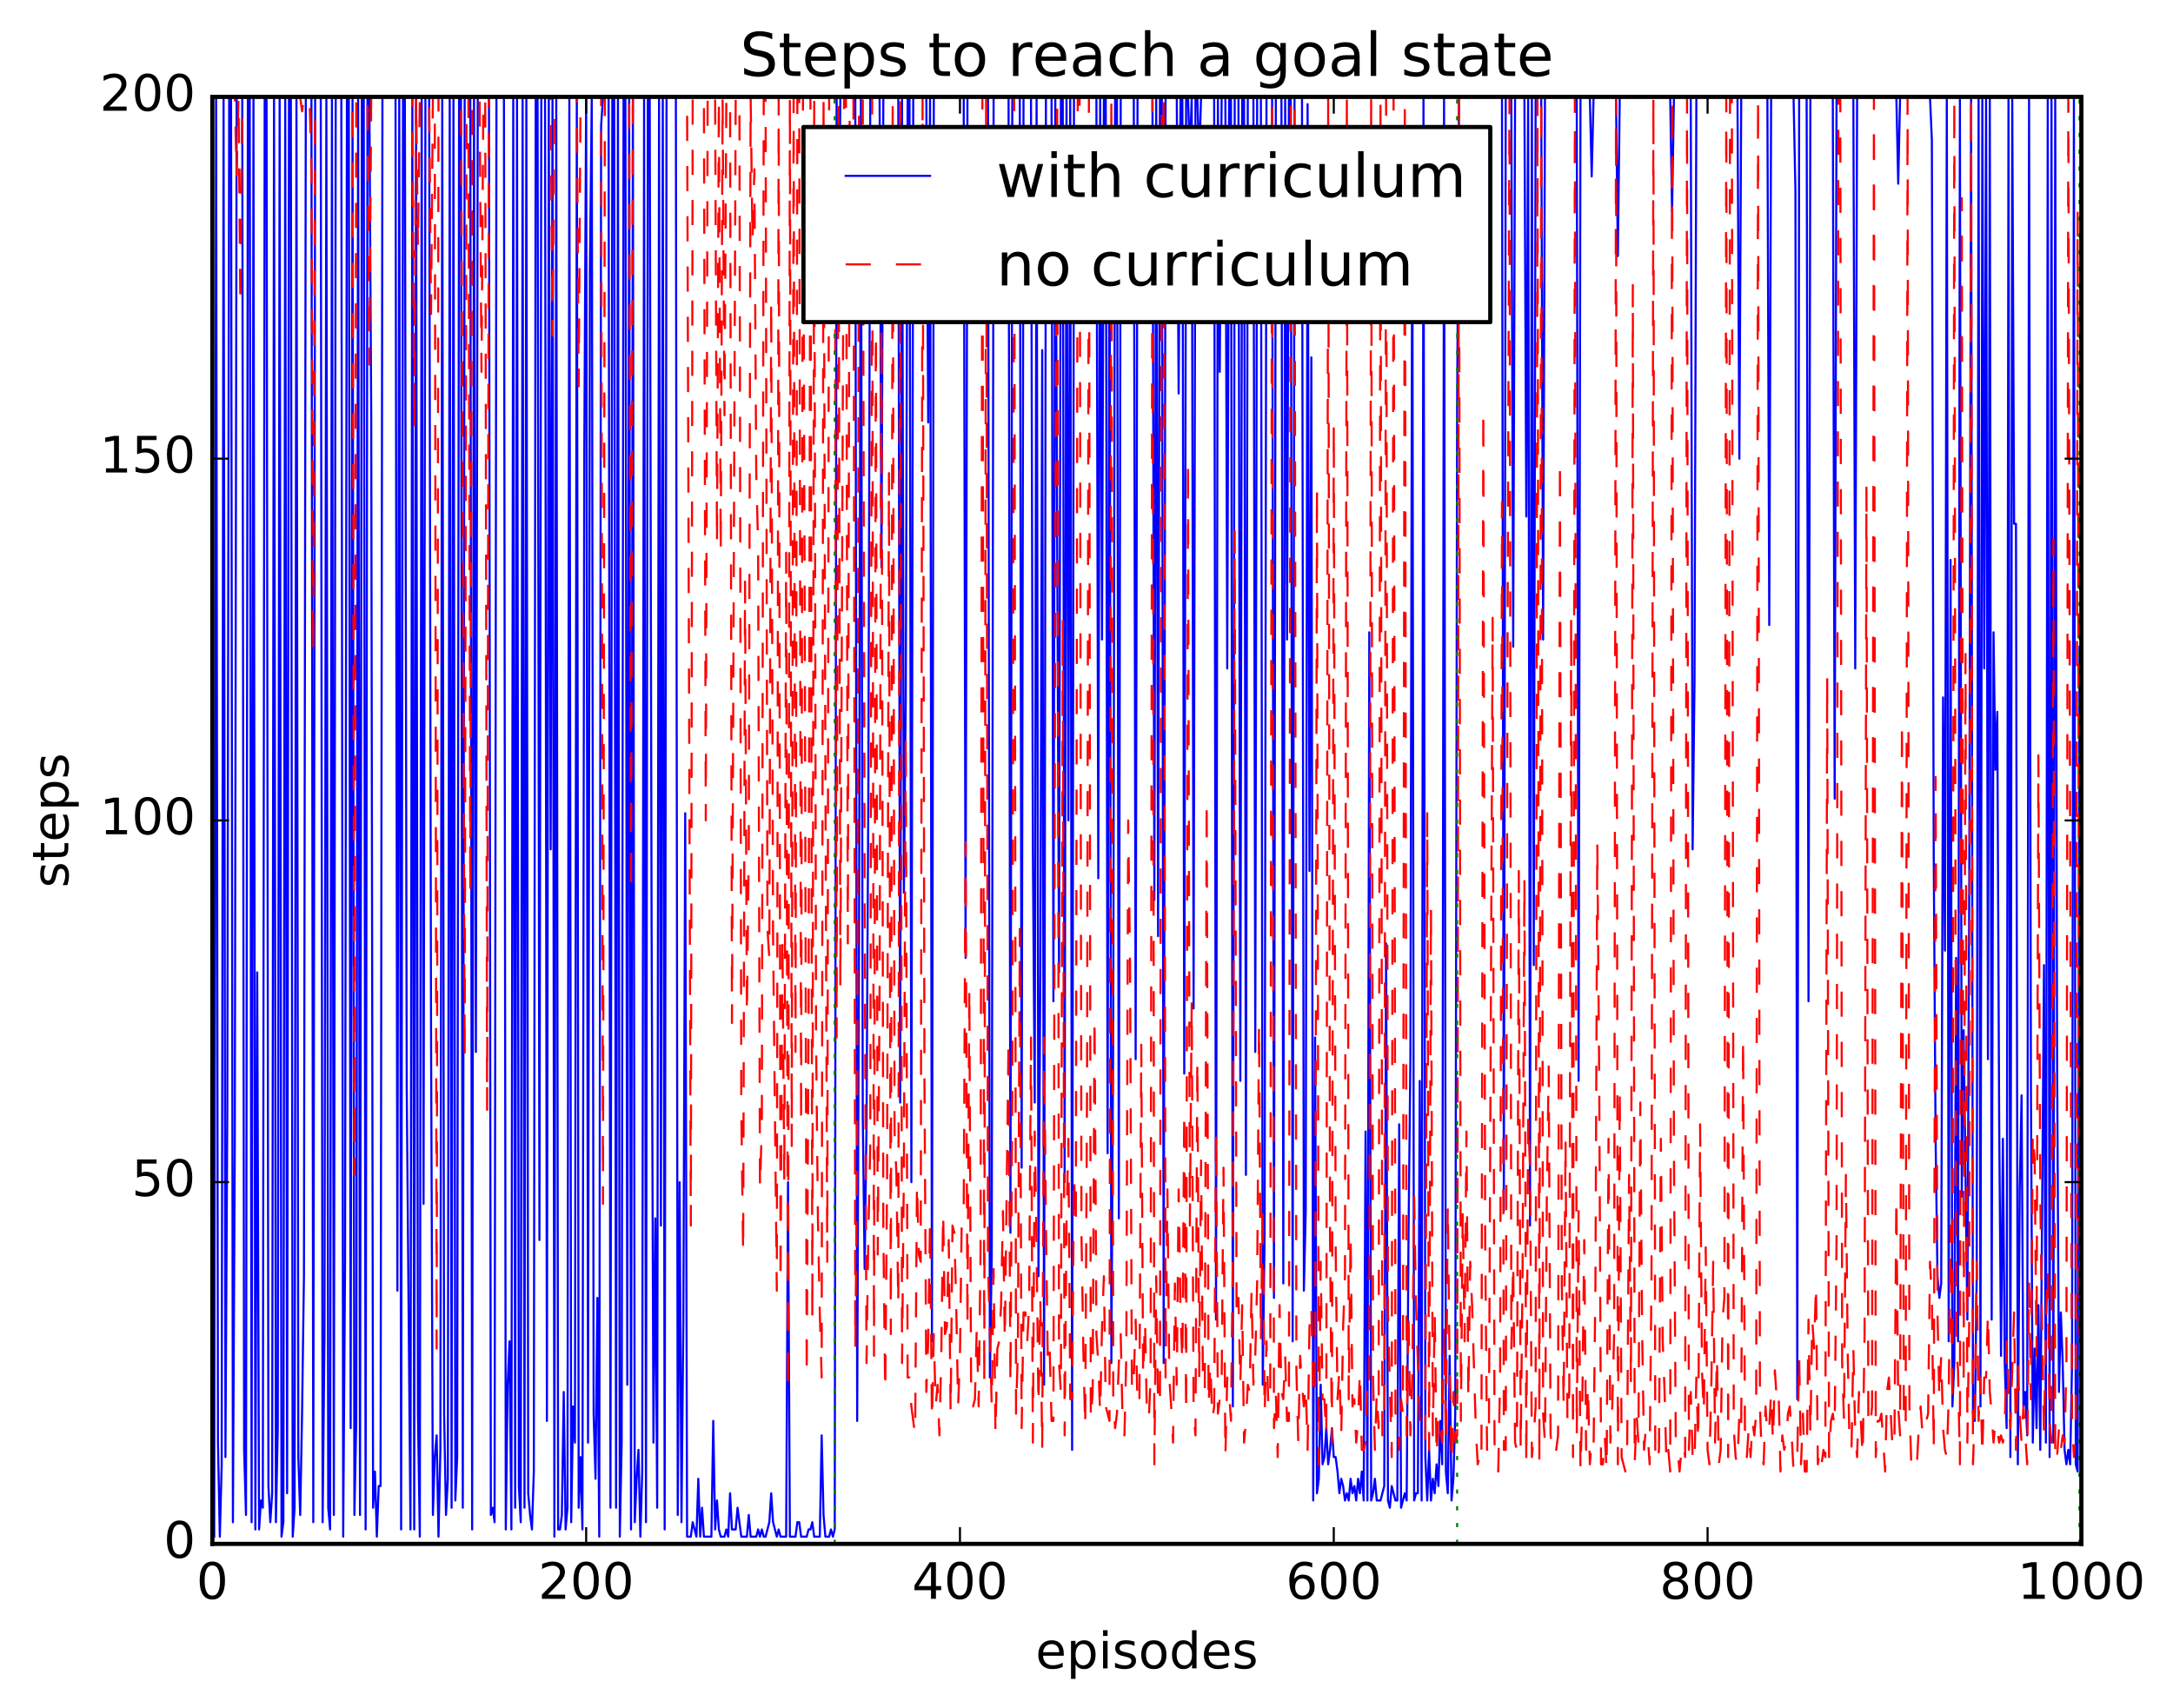 <?xml version="1.0" encoding="utf-8" standalone="no"?>
<!DOCTYPE svg PUBLIC "-//W3C//DTD SVG 1.1//EN"
  "http://www.w3.org/Graphics/SVG/1.1/DTD/svg11.dtd">
<!-- Created with matplotlib (http://matplotlib.org/) -->
<svg height="408pt" version="1.1" viewBox="0 0 519 408" width="519pt" xmlns="http://www.w3.org/2000/svg" xmlns:xlink="http://www.w3.org/1999/xlink">
 <defs>
  <style type="text/css">
*{stroke-linecap:butt;stroke-linejoin:round;stroke-miterlimit:100000;}
  </style>
 </defs>
 <g id="figure_1">
  <g id="patch_1">
   <path d="M 0 408.169 
L 519.589 408.169 
L 519.589 0 
L 0 0 
z
" style="fill:#ffffff;"/>
  </g>
  <g id="axes_1">
   <g id="patch_2">
    <path d="M 50.719 368.742 
L 497.119 368.742 
L 497.119 23.142 
L 50.719 23.142 
z
" style="fill:#ffffff;"/>
   </g>
   <g id="line2d_1">
    <path clip-path="url(#pe81dcfd2ad)" d="M 51.165 367.014 
L 51.612 23.142 
L 52.058 344.55 
L 52.504 367.014 
L 52.951 349.734 
L 53.397 23.142 
L 53.844 348.006 
L 54.29 265.062 
L 54.736 23.142 
L 55.183 23.142 
L 55.629 363.558 
L 56.076 273.702 
L 56.522 23.142 
L 57.861 23.142 
L 58.308 346.278 
L 58.754 361.83 
L 59.2 23.142 
L 59.647 23.142 
L 60.093 363.558 
L 60.54 23.142 
L 60.986 365.286 
L 61.432 232.23 
L 61.879 365.286 
L 62.325 358.374 
L 62.772 360.102 
L 63.218 23.142 
L 63.664 23.142 
L 64.111 354.918 
L 64.557 363.558 
L 65.004 356.646 
L 65.45 23.142 
L 65.896 363.558 
L 66.343 341.094 
L 66.789 23.142 
L 67.236 367.014 
L 67.682 363.558 
L 68.128 23.142 
L 68.575 356.646 
L 69.021 23.142 
L 69.468 23.142 
L 69.914 367.014 
L 70.36 360.102 
L 70.807 23.142 
L 71.253 348.006 
L 71.7 361.83 
L 72.146 337.638 
L 72.592 304.806 
L 73.039 23.142 
L 74.378 23.142 
L 74.824 363.558 
L 75.271 23.142 
L 76.61 23.142 
L 77.056 363.558 
L 77.503 318.63 
L 77.949 23.142 
L 78.396 360.102 
L 78.842 365.286 
L 79.288 23.142 
L 79.735 361.83 
L 80.181 23.142 
L 81.52 23.142 
L 81.967 367.014 
L 82.413 301.35 
L 82.86 23.142 
L 83.306 23.142 
L 83.752 341.094 
L 84.199 23.142 
L 84.645 361.83 
L 85.092 339.366 
L 85.538 23.142 
L 85.984 361.83 
L 86.431 23.142 
L 86.877 23.142 
L 87.324 365.286 
L 87.77 23.142 
L 88.216 23.142 
L 88.663 99.174 
L 89.109 360.102 
L 89.556 351.462 
L 90.002 367.014 
L 90.448 354.918 
L 90.895 354.918 
L 91.341 23.142 
L 94.466 23.142 
L 94.912 308.262 
L 95.359 23.142 
L 95.805 365.286 
L 96.252 23.142 
L 96.698 23.142 
L 97.144 259.878 
L 98.037 365.286 
L 98.484 23.142 
L 98.93 365.286 
L 99.376 23.142 
L 99.823 337.638 
L 100.269 367.014 
L 100.716 23.142 
L 101.162 287.526 
L 101.608 23.142 
L 102.501 23.142 
L 102.948 246.054 
L 103.394 361.83 
L 103.84 348.006 
L 104.287 342.822 
L 104.733 367.014 
L 105.18 346.278 
L 105.626 23.142 
L 106.072 337.638 
L 106.519 361.83 
L 106.965 353.19 
L 107.412 23.142 
L 107.858 360.102 
L 108.304 23.142 
L 108.751 358.374 
L 109.197 348.006 
L 109.644 23.142 
L 110.09 23.142 
L 110.536 360.102 
L 110.983 23.142 
L 112.322 23.142 
L 112.768 365.286 
L 113.215 23.142 
L 113.661 251.238 
L 114.108 23.142 
L 116.786 23.142 
L 117.232 361.83 
L 117.679 360.102 
L 118.125 363.558 
L 118.572 23.142 
L 120.357 23.142 
L 120.804 365.286 
L 121.25 330.726 
L 121.696 320.358 
L 122.143 365.286 
L 122.589 23.142 
L 123.036 360.102 
L 123.482 23.142 
L 123.928 354.918 
L 124.375 363.558 
L 124.821 23.142 
L 125.268 360.102 
L 125.714 23.142 
L 126.16 356.646 
L 126.607 361.83 
L 127.053 365.286 
L 127.5 351.462 
L 127.946 23.142 
L 128.392 23.142 
L 128.839 296.166 
L 129.285 23.142 
L 130.178 23.142 
L 130.624 339.366 
L 131.071 23.142 
L 131.517 202.854 
L 131.964 23.142 
L 132.41 367.014 
L 132.856 23.142 
L 133.303 365.286 
L 133.749 365.286 
L 134.196 361.83 
L 134.642 332.454 
L 135.088 365.286 
L 135.535 360.102 
L 135.981 23.142 
L 136.428 363.558 
L 136.874 335.91 
L 137.32 344.55 
L 137.767 23.142 
L 138.213 360.102 
L 138.66 348.006 
L 139.106 365.286 
L 139.552 107.814 
L 139.999 23.142 
L 140.445 344.55 
L 140.892 64.614 
L 141.338 23.142 
L 141.784 337.638 
L 142.231 353.19 
L 142.677 309.99 
L 143.124 367.014 
L 143.57 30.054 
L 144.016 23.142 
L 145.356 23.142 
L 145.802 360.102 
L 146.248 23.142 
L 146.695 23.142 
L 147.141 360.102 
L 147.588 23.142 
L 148.034 367.014 
L 148.48 344.55 
L 148.927 23.142 
L 149.373 23.142 
L 149.82 330.726 
L 150.266 23.142 
L 150.712 365.286 
L 151.159 23.142 
L 151.605 363.558 
L 152.052 353.19 
L 152.498 346.278 
L 152.944 367.014 
L 153.391 351.462 
L 153.837 23.142 
L 154.284 363.558 
L 154.73 23.142 
L 155.176 23.142 
L 155.623 220.134 
L 156.069 344.55 
L 156.516 290.982 
L 156.962 360.102 
L 157.408 23.142 
L 157.855 292.71 
L 158.301 23.142 
L 158.748 365.286 
L 159.194 23.142 
L 161.426 23.142 
L 161.872 361.83 
L 162.319 282.342 
L 162.765 363.558 
L 163.212 315.174 
L 163.658 194.214 
L 164.104 367.014 
L 164.997 367.014 
L 165.444 363.558 
L 166.336 367.014 
L 166.783 353.19 
L 167.229 367.014 
L 167.676 360.102 
L 168.122 367.014 
L 169.908 367.014 
L 170.354 339.366 
L 170.8 365.286 
L 171.247 358.374 
L 171.693 365.286 
L 172.14 367.014 
L 173.032 367.014 
L 173.479 365.286 
L 173.925 367.014 
L 174.372 356.646 
L 174.818 365.286 
L 175.711 365.286 
L 176.157 360.102 
L 177.05 367.014 
L 178.389 367.014 
L 178.836 361.83 
L 179.282 367.014 
L 180.621 367.014 
L 181.068 365.286 
L 181.514 367.014 
L 181.96 365.286 
L 182.407 367.014 
L 182.853 367.014 
L 183.746 363.558 
L 184.192 356.646 
L 184.639 363.558 
L 185.532 367.014 
L 185.978 365.286 
L 186.424 367.014 
L 187.764 367.014 
L 188.21 282.342 
L 188.656 367.014 
L 189.996 367.014 
L 190.442 363.558 
L 190.888 363.558 
L 191.335 367.014 
L 192.674 367.014 
L 193.12 365.286 
L 193.567 365.286 
L 194.013 363.558 
L 194.46 367.014 
L 195.799 367.014 
L 196.245 342.822 
L 196.692 361.83 
L 197.138 367.014 
L 198.031 367.014 
L 198.477 365.286 
L 198.924 367.014 
L 199.37 365.286 
L 199.816 23.142 
L 200.263 68.07 
L 200.709 23.142 
L 204.28 23.142 
L 204.727 339.366 
L 205.173 223.59 
L 205.62 23.142 
L 206.066 266.79 
L 206.512 303.078 
L 206.959 268.518 
L 207.405 187.302 
L 207.852 23.142 
L 210.084 23.142 
L 210.53 135.462 
L 210.976 23.142 
L 214.548 23.142 
L 214.994 263.334 
L 215.44 23.142 
L 215.887 213.222 
L 216.333 166.566 
L 216.78 23.142 
L 217.226 23.142 
L 217.672 282.342 
L 218.119 23.142 
L 221.244 23.142 
L 221.69 100.902 
L 222.136 23.142 
L 222.583 320.358 
L 223.029 23.142 
L 230.172 23.142 
L 230.618 228.774 
L 231.064 23.142 
L 235.975 23.142 
L 236.421 328.998 
L 236.868 299.622 
L 237.314 23.142 
L 240.885 23.142 
L 241.332 294.438 
L 241.778 23.142 
L 243.564 23.142 
L 244.01 278.886 
L 244.456 23.142 
L 246.242 23.142 
L 246.688 202.854 
L 247.135 263.334 
L 247.581 23.142 
L 248.028 304.806 
L 248.474 232.23 
L 248.92 83.622 
L 249.367 330.726 
L 249.813 23.142 
L 251.152 23.142 
L 251.599 239.142 
L 252.045 23.142 
L 252.938 232.23 
L 253.384 23.142 
L 253.831 23.142 
L 254.277 282.342 
L 254.724 23.142 
L 255.17 195.942 
L 255.616 23.142 
L 256.063 346.278 
L 256.509 23.142 
L 261.866 23.142 
L 262.312 209.766 
L 262.759 23.142 
L 263.205 152.742 
L 263.652 23.142 
L 264.098 23.142 
L 264.544 275.43 
L 264.991 31.782 
L 265.437 325.542 
L 265.884 246.054 
L 266.33 23.142 
L 266.776 23.142 
L 267.223 290.982 
L 267.669 23.142 
L 270.794 23.142 
L 271.24 252.966 
L 271.687 23.142 
L 275.258 23.142 
L 275.704 214.95 
L 276.151 23.142 
L 276.597 223.59 
L 277.044 23.142 
L 277.49 23.142 
L 277.936 325.542 
L 278.383 23.142 
L 281.061 23.142 
L 281.508 93.99 
L 281.954 23.142 
L 282.4 23.142 
L 282.847 256.422 
L 283.293 23.142 
L 283.74 23.142 
L 284.186 36.966 
L 284.632 23.142 
L 285.079 240.87 
L 285.525 23.142 
L 285.972 23.142 
L 286.418 38.694 
L 286.864 23.142 
L 289.989 23.142 
L 290.436 315.174 
L 290.882 23.142 
L 291.328 88.806 
L 291.775 23.142 
L 292.668 23.142 
L 293.114 159.654 
L 293.56 23.142 
L 294.007 23.142 
L 294.453 335.91 
L 294.9 23.142 
L 295.792 23.142 
L 296.239 258.15 
L 296.685 23.142 
L 297.132 23.142 
L 297.578 280.614 
L 298.024 23.142 
L 299.364 23.142 
L 299.81 251.238 
L 300.256 23.142 
L 301.149 23.142 
L 301.596 330.726 
L 302.042 294.438 
L 302.488 23.142 
L 303.828 23.142 
L 304.274 309.99 
L 304.72 23.142 
L 306.06 23.142 
L 306.506 306.534 
L 306.952 23.142 
L 307.399 152.742 
L 307.845 23.142 
L 308.292 23.142 
L 308.738 320.358 
L 309.184 23.142 
L 310.97 23.142 
L 311.416 308.262 
L 311.863 289.254 
L 312.309 24.87 
L 312.756 208.038 
L 313.202 85.35 
L 313.648 358.374 
L 314.095 247.782 
L 314.541 356.646 
L 314.988 353.19 
L 315.434 330.726 
L 315.88 349.734 
L 316.327 348.006 
L 316.773 341.094 
L 317.22 349.734 
L 317.666 346.278 
L 318.112 341.094 
L 318.559 348.006 
L 319.005 348.006 
L 319.452 351.462 
L 319.898 356.646 
L 320.344 353.19 
L 320.791 354.918 
L 321.237 358.374 
L 321.684 356.646 
L 322.13 358.374 
L 322.576 353.19 
L 323.023 356.646 
L 323.469 354.918 
L 323.916 358.374 
L 324.362 353.19 
L 324.808 356.646 
L 325.255 351.462 
L 325.701 358.374 
L 326.148 270.246 
L 326.594 358.374 
L 327.04 151.014 
L 327.487 358.374 
L 327.933 356.646 
L 328.38 353.19 
L 328.826 358.374 
L 329.719 358.374 
L 330.612 354.918 
L 331.058 225.318 
L 331.504 358.374 
L 331.951 360.102 
L 332.397 354.918 
L 333.29 358.374 
L 333.736 358.374 
L 334.183 268.518 
L 334.629 360.102 
L 335.522 356.646 
L 335.968 358.374 
L 336.415 294.438 
L 336.861 252.966 
L 337.308 38.694 
L 337.754 358.374 
L 338.2 356.646 
L 338.647 356.646 
L 339.093 258.15 
L 339.54 358.374 
L 339.986 23.142 
L 340.432 348.006 
L 340.879 358.374 
L 341.325 346.278 
L 341.772 358.374 
L 342.218 353.19 
L 342.664 356.646 
L 343.111 349.734 
L 343.557 354.918 
L 344.004 339.366 
L 344.45 349.734 
L 344.896 23.142 
L 345.343 351.462 
L 345.789 356.646 
L 346.236 323.814 
L 346.682 358.374 
L 347.128 353.19 
L 347.575 337.638 
L 348.021 97.446 
L 348.468 23.142 
L 358.735 23.142 
L 359.181 289.254 
L 359.628 23.142 
L 360.967 23.142 
L 361.413 154.47 
L 361.86 23.142 
L 364.092 23.142 
L 364.538 123.366 
L 364.984 23.142 
L 365.431 292.71 
L 365.877 23.142 
L 366.324 230.502 
L 366.77 23.142 
L 368.109 23.142 
L 368.556 152.742 
L 369.002 23.142 
L 376.591 23.142 
L 377.037 258.15 
L 377.484 23.142 
L 379.716 23.142 
L 380.162 42.15 
L 380.608 23.142 
L 385.965 23.142 
L 386.412 61.158 
L 386.858 23.142 
L 398.911 23.142 
L 399.357 50.79 
L 399.804 23.142 
L 403.821 23.142 
L 404.268 202.854 
L 404.714 163.11 
L 405.16 23.142 
L 414.981 23.142 
L 415.428 109.542 
L 415.874 23.142 
L 422.124 23.142 
L 422.57 149.286 
L 423.016 23.142 
L 428.373 23.142 
L 428.82 45.606 
L 429.266 334.182 
L 429.712 23.142 
L 431.498 23.142 
L 431.944 239.142 
L 432.391 23.142 
L 437.748 23.142 
L 438.194 190.758 
L 438.64 23.142 
L 442.658 23.142 
L 443.104 159.654 
L 443.551 23.142 
L 452.925 23.142 
L 453.372 43.878 
L 453.818 23.142 
L 460.96 23.142 
L 461.407 33.51 
L 461.853 204.582 
L 462.3 271.974 
L 462.746 304.806 
L 463.192 309.99 
L 463.639 306.534 
L 464.085 166.566 
L 464.532 227.046 
L 464.978 23.142 
L 465.424 320.358 
L 465.871 133.734 
L 466.317 335.91 
L 466.764 325.542 
L 467.21 228.774 
L 467.656 320.358 
L 468.103 23.142 
L 468.549 285.798 
L 468.996 246.054 
L 469.888 315.174 
L 470.335 211.494 
L 470.781 23.142 
L 471.228 337.638 
L 471.674 339.366 
L 472.12 304.806 
L 472.567 23.142 
L 473.013 335.91 
L 473.46 23.142 
L 473.906 159.654 
L 474.352 23.142 
L 474.799 252.966 
L 475.245 23.142 
L 475.692 315.174 
L 476.138 151.014 
L 476.584 183.846 
L 477.031 170.022 
L 477.477 266.79 
L 477.924 323.814 
L 478.37 271.974 
L 478.816 325.542 
L 479.263 341.094 
L 479.709 23.142 
L 480.156 348.006 
L 480.602 23.142 
L 481.048 125.094 
L 481.495 125.094 
L 481.941 349.734 
L 482.388 284.07 
L 482.834 261.606 
L 483.28 335.91 
L 483.727 332.454 
L 484.173 342.822 
L 484.62 23.142 
L 485.066 259.878 
L 485.512 344.55 
L 485.959 322.086 
L 486.405 341.094 
L 486.852 311.718 
L 487.298 346.278 
L 488.191 230.502 
L 488.637 344.55 
L 489.084 23.142 
L 489.53 348.006 
L 489.976 23.142 
L 490.423 344.55 
L 490.869 23.142 
L 491.316 252.966 
L 491.762 332.454 
L 492.208 313.446 
L 492.655 325.542 
L 493.101 346.278 
L 493.548 349.734 
L 493.994 346.278 
L 494.44 349.734 
L 494.887 325.542 
L 495.333 23.142 
L 495.78 349.734 
L 496.226 351.462 
L 496.672 154.47 
L 496.672 154.47 
" style="fill:none;stroke:#0000ff;stroke-linecap:square;stroke-width:0.5;"/>
   </g>
   <g id="line2d_2">
    <path clip-path="url(#pe81dcfd2ad)" d="M 51.165 23.142 
L 56.076 23.142 
L 56.522 42.15 
L 56.968 23.142 
L 57.415 73.254 
L 57.861 23.142 
L 71.7 23.142 
L 72.146 26.598 
L 72.592 23.142 
L 73.932 23.142 
L 74.378 40.422 
L 74.824 156.198 
L 75.271 23.142 
L 84.199 23.142 
L 84.645 280.614 
L 85.092 23.142 
L 87.77 23.142 
L 88.216 87.078 
L 88.663 23.142 
L 98.484 23.142 
L 98.93 102.63 
L 99.376 23.142 
L 99.823 59.43 
L 100.269 23.142 
L 102.501 23.142 
L 102.948 74.982 
L 103.394 23.142 
L 103.84 23.142 
L 104.287 322.086 
L 104.733 23.142 
L 110.09 23.142 
L 110.536 118.182 
L 110.983 252.966 
L 111.429 23.142 
L 111.876 23.142 
L 112.322 213.222 
L 112.768 23.142 
L 114.554 23.142 
L 115 88.806 
L 115.447 23.142 
L 115.893 23.142 
L 116.34 265.062 
L 116.786 23.142 
L 131.517 23.142 
L 131.964 80.166 
L 132.41 23.142 
L 137.767 23.142 
L 138.213 92.262 
L 138.66 23.142 
L 143.57 23.142 
L 144.016 287.526 
L 144.463 23.142 
L 150.266 23.142 
L 150.712 213.222 
L 151.159 23.142 
L 164.104 23.142 
L 164.997 292.71 
L 165.444 23.142 
L 168.122 23.142 
L 168.568 195.942 
L 169.015 23.142 
L 169.908 23.142 
L 170.354 24.87 
L 170.8 23.142 
L 171.247 130.278 
L 171.693 23.142 
L 172.14 132.006 
L 172.586 23.142 
L 173.032 99.174 
L 173.479 23.142 
L 174.372 23.142 
L 174.818 244.326 
L 175.711 23.142 
L 176.604 23.142 
L 177.05 265.062 
L 177.496 299.622 
L 177.943 138.918 
L 178.389 242.598 
L 178.836 202.854 
L 179.282 23.142 
L 179.728 57.702 
L 180.175 40.422 
L 180.621 112.998 
L 181.068 130.278 
L 181.514 284.07 
L 181.96 268.518 
L 182.407 23.142 
L 182.853 23.142 
L 183.3 221.862 
L 183.746 228.774 
L 184.192 71.526 
L 184.639 223.59 
L 185.532 308.262 
L 185.978 23.142 
L 186.424 306.534 
L 186.871 223.59 
L 187.317 282.342 
L 187.764 132.006 
L 188.21 332.454 
L 188.656 23.142 
L 189.103 273.702 
L 189.549 23.142 
L 189.996 251.238 
L 190.442 23.142 
L 190.888 23.142 
L 191.335 268.518 
L 191.781 23.142 
L 192.228 156.198 
L 192.674 328.998 
L 193.12 242.598 
L 193.567 23.142 
L 194.013 315.174 
L 194.46 23.142 
L 194.906 247.782 
L 195.352 290.982 
L 195.799 313.446 
L 196.245 328.998 
L 196.692 23.142 
L 197.138 183.846 
L 197.584 301.35 
L 198.031 23.142 
L 199.37 23.142 
L 199.816 247.782 
L 200.263 23.142 
L 200.709 235.686 
L 201.602 23.142 
L 202.048 23.142 
L 202.495 225.318 
L 202.941 23.142 
L 203.834 23.142 
L 204.28 322.086 
L 204.727 275.43 
L 205.173 23.142 
L 206.066 23.142 
L 206.512 216.678 
L 206.959 325.542 
L 207.405 294.438 
L 207.852 273.702 
L 208.298 23.142 
L 208.744 323.814 
L 209.191 73.254 
L 209.637 299.622 
L 210.084 235.686 
L 210.53 66.342 
L 210.976 294.438 
L 211.423 332.454 
L 211.869 282.342 
L 212.316 112.998 
L 212.762 318.63 
L 213.208 23.142 
L 213.655 270.246 
L 214.101 280.614 
L 214.548 311.718 
L 214.994 23.142 
L 215.44 325.542 
L 215.887 278.886 
L 216.333 175.206 
L 216.78 328.998 
L 217.226 328.998 
L 217.672 335.91 
L 218.565 342.822 
L 219.012 282.342 
L 219.458 299.622 
L 219.904 301.35 
L 220.351 23.142 
L 220.797 258.15 
L 221.244 332.454 
L 221.69 320.358 
L 222.136 290.982 
L 222.583 339.366 
L 223.029 318.63 
L 223.476 335.91 
L 223.922 330.726 
L 224.368 342.822 
L 224.815 323.814 
L 225.261 289.254 
L 225.708 318.63 
L 226.154 316.902 
L 226.6 296.166 
L 227.047 337.638 
L 227.493 292.71 
L 227.94 294.438 
L 228.386 311.718 
L 228.832 335.91 
L 229.279 323.814 
L 229.725 289.254 
L 230.172 289.254 
L 230.618 201.126 
L 231.064 316.902 
L 231.511 235.686 
L 231.957 335.91 
L 232.404 335.91 
L 232.85 334.182 
L 233.296 316.902 
L 233.743 335.91 
L 234.189 299.622 
L 234.636 23.142 
L 235.082 330.726 
L 235.528 23.142 
L 235.975 301.35 
L 236.868 335.91 
L 237.314 303.078 
L 237.76 342.822 
L 238.207 322.086 
L 238.653 320.358 
L 239.1 311.718 
L 239.546 289.254 
L 239.992 320.358 
L 240.885 247.782 
L 241.332 330.726 
L 241.778 259.878 
L 242.224 23.142 
L 242.671 337.638 
L 243.117 322.086 
L 243.564 221.862 
L 244.01 341.094 
L 244.456 313.446 
L 244.903 313.446 
L 245.349 320.358 
L 245.796 311.718 
L 246.242 247.782 
L 246.688 344.55 
L 247.135 270.246 
L 247.581 297.894 
L 248.028 335.91 
L 248.474 309.99 
L 248.92 346.278 
L 249.367 247.782 
L 249.813 292.71 
L 250.26 325.542 
L 250.706 322.086 
L 251.152 339.366 
L 251.599 339.366 
L 252.045 130.278 
L 252.492 23.142 
L 252.938 325.542 
L 253.384 332.454 
L 253.831 147.558 
L 254.277 342.822 
L 254.724 292.71 
L 255.17 271.974 
L 255.616 334.182 
L 256.063 334.182 
L 256.509 280.614 
L 256.956 292.71 
L 257.402 23.142 
L 257.848 23.142 
L 258.295 294.438 
L 258.741 322.086 
L 259.188 341.094 
L 259.634 259.878 
L 260.08 23.142 
L 260.527 339.366 
L 260.973 332.454 
L 261.42 242.598 
L 261.866 318.63 
L 262.312 325.542 
L 262.759 337.638 
L 263.205 316.902 
L 263.652 304.806 
L 264.098 335.91 
L 264.991 339.366 
L 265.437 23.142 
L 265.884 334.182 
L 266.33 341.094 
L 266.776 337.638 
L 267.223 325.542 
L 267.669 318.63 
L 268.116 339.366 
L 268.562 342.822 
L 269.008 323.814 
L 269.455 195.942 
L 269.901 230.502 
L 270.348 332.454 
L 270.794 328.998 
L 271.24 315.174 
L 271.687 335.91 
L 272.133 335.91 
L 272.58 249.51 
L 273.026 328.998 
L 273.472 315.174 
L 273.919 337.638 
L 274.365 339.366 
L 274.812 328.998 
L 275.258 23.142 
L 275.704 349.734 
L 276.151 304.806 
L 276.597 335.91 
L 277.044 335.91 
L 277.49 23.142 
L 277.936 23.142 
L 278.383 328.998 
L 278.829 284.07 
L 279.276 328.998 
L 279.722 335.91 
L 280.168 344.55 
L 280.615 306.534 
L 281.061 330.726 
L 281.508 284.07 
L 281.954 313.446 
L 282.4 325.542 
L 282.847 265.062 
L 283.293 337.638 
L 283.74 109.542 
L 284.186 292.71 
L 284.632 239.142 
L 285.079 337.638 
L 285.525 342.822 
L 285.972 252.966 
L 286.418 328.998 
L 286.864 277.158 
L 287.311 330.726 
L 287.757 332.454 
L 288.204 190.758 
L 288.65 335.91 
L 289.096 325.542 
L 289.543 339.366 
L 289.989 335.91 
L 290.436 270.246 
L 290.882 337.638 
L 291.775 330.726 
L 292.221 278.886 
L 292.668 348.006 
L 293.114 328.998 
L 293.56 332.454 
L 294.007 339.366 
L 294.453 299.622 
L 294.9 126.822 
L 295.346 315.174 
L 295.792 309.99 
L 296.239 330.726 
L 296.685 311.718 
L 297.132 344.55 
L 297.578 339.366 
L 298.024 330.726 
L 298.471 332.454 
L 298.917 308.262 
L 299.364 330.726 
L 299.81 323.814 
L 300.256 306.534 
L 300.703 244.326 
L 301.149 320.358 
L 301.596 287.526 
L 302.042 337.638 
L 302.488 320.358 
L 302.935 335.91 
L 303.381 335.91 
L 303.828 23.142 
L 304.274 341.094 
L 304.72 332.454 
L 305.167 348.006 
L 305.613 311.718 
L 306.06 332.454 
L 306.506 334.182 
L 306.952 323.814 
L 307.399 339.366 
L 307.845 339.366 
L 308.292 23.142 
L 309.184 23.142 
L 309.631 327.27 
L 310.077 344.55 
L 310.524 323.814 
L 310.97 330.726 
L 311.416 335.91 
L 311.863 330.726 
L 312.309 346.278 
L 312.756 316.902 
L 313.202 311.718 
L 313.648 332.454 
L 314.095 334.182 
L 314.541 116.454 
L 314.988 349.734 
L 315.434 301.35 
L 315.88 334.182 
L 316.327 334.182 
L 316.773 342.822 
L 317.22 23.142 
L 317.666 296.166 
L 318.112 344.55 
L 318.559 100.902 
L 319.005 297.894 
L 319.452 334.182 
L 319.898 327.27 
L 320.344 342.822 
L 320.791 316.902 
L 321.237 304.806 
L 321.684 23.142 
L 322.13 334.182 
L 322.576 294.438 
L 323.023 335.91 
L 323.469 334.182 
L 323.916 344.55 
L 324.362 339.366 
L 324.808 327.27 
L 325.255 346.278 
L 325.701 346.278 
L 326.148 344.55 
L 326.594 328.998 
L 327.04 330.726 
L 327.487 23.142 
L 327.933 328.998 
L 328.38 346.278 
L 328.826 332.454 
L 329.272 341.094 
L 329.719 23.142 
L 330.165 342.822 
L 330.612 339.366 
L 331.058 23.142 
L 331.504 313.446 
L 332.397 348.006 
L 332.844 23.142 
L 333.29 337.638 
L 333.736 337.638 
L 334.183 346.278 
L 334.629 334.182 
L 335.076 337.638 
L 335.522 23.142 
L 335.968 342.822 
L 336.415 313.446 
L 336.861 342.822 
L 337.308 328.998 
L 337.754 285.798 
L 338.2 311.718 
L 339.093 339.366 
L 340.432 344.55 
L 340.879 194.214 
L 341.325 346.278 
L 341.772 216.678 
L 342.218 342.822 
L 342.664 313.446 
L 343.111 348.006 
L 343.557 337.638 
L 344.45 344.55 
L 344.896 316.902 
L 345.343 344.55 
L 345.789 287.526 
L 346.236 327.27 
L 346.682 349.734 
L 347.128 332.454 
L 347.575 344.55 
L 348.021 342.822 
L 348.468 23.142 
L 348.914 339.366 
L 349.36 289.254 
L 349.807 320.358 
L 350.253 270.246 
L 350.7 334.182 
L 351.146 301.35 
L 351.592 311.718 
L 352.485 341.094 
L 352.932 349.734 
L 353.378 348.006 
L 353.824 349.734 
L 354.271 97.446 
L 354.717 296.166 
L 355.164 346.278 
L 355.61 342.822 
L 356.503 147.558 
L 356.949 344.55 
L 357.396 349.734 
L 357.842 351.462 
L 358.288 328.998 
L 358.735 119.91 
L 359.181 346.278 
L 359.628 346.278 
L 360.074 149.286 
L 360.52 23.142 
L 360.967 322.086 
L 361.413 301.35 
L 361.86 344.55 
L 362.306 346.278 
L 362.752 208.038 
L 363.199 346.278 
L 363.645 304.806 
L 364.092 209.766 
L 364.538 349.734 
L 364.984 266.79 
L 365.431 278.886 
L 365.877 348.006 
L 366.324 342.822 
L 366.77 335.91 
L 367.216 23.142 
L 367.663 349.734 
L 368.109 23.142 
L 368.556 337.638 
L 369.002 344.55 
L 369.448 285.798 
L 369.895 254.694 
L 370.341 342.822 
L 370.788 346.278 
L 371.234 344.55 
L 371.68 346.278 
L 372.127 342.822 
L 372.573 109.542 
L 373.02 306.534 
L 373.466 335.91 
L 373.912 271.974 
L 374.359 339.366 
L 374.805 332.454 
L 375.252 147.558 
L 375.698 348.006 
L 376.144 23.142 
L 376.591 342.822 
L 377.037 289.254 
L 377.484 351.462 
L 377.93 334.182 
L 378.376 296.166 
L 378.823 346.278 
L 379.269 330.726 
L 379.716 349.734 
L 380.162 344.55 
L 380.608 346.278 
L 381.055 306.534 
L 381.501 201.126 
L 381.948 256.422 
L 382.394 349.734 
L 382.84 349.734 
L 383.287 342.822 
L 383.733 351.462 
L 384.18 271.974 
L 384.626 344.55 
L 385.072 335.91 
L 385.519 318.63 
L 385.965 23.142 
L 386.412 349.734 
L 386.858 259.878 
L 387.304 348.006 
L 388.197 351.462 
L 388.644 344.55 
L 389.09 280.614 
L 389.536 330.726 
L 389.983 68.07 
L 390.429 349.734 
L 390.876 337.638 
L 391.322 344.55 
L 391.768 263.334 
L 392.215 318.63 
L 392.661 346.278 
L 393.108 341.094 
L 393.554 342.822 
L 394 349.734 
L 394.447 304.806 
L 394.893 23.142 
L 395.34 346.278 
L 395.786 349.734 
L 396.232 346.278 
L 396.679 271.974 
L 397.125 320.358 
L 397.572 332.454 
L 398.018 349.734 
L 398.464 346.278 
L 398.911 351.462 
L 399.357 23.142 
L 399.804 275.43 
L 400.25 346.278 
L 400.696 346.278 
L 401.143 351.462 
L 401.589 346.278 
L 402.036 344.55 
L 402.482 348.006 
L 402.928 23.142 
L 403.375 346.278 
L 403.821 332.454 
L 404.268 348.006 
L 404.714 349.734 
L 405.16 328.998 
L 405.607 344.55 
L 406.053 268.518 
L 406.5 327.27 
L 406.946 337.638 
L 407.392 297.894 
L 407.839 346.278 
L 408.285 349.734 
L 408.732 330.726 
L 409.178 301.35 
L 409.624 344.55 
L 410.071 323.814 
L 410.517 349.734 
L 410.964 346.278 
L 411.41 315.174 
L 411.856 309.99 
L 412.303 23.142 
L 412.749 348.006 
L 413.196 23.142 
L 413.642 23.142 
L 414.088 341.094 
L 414.535 348.006 
L 414.981 349.734 
L 415.428 337.638 
L 415.874 341.094 
L 416.32 247.782 
L 416.767 342.822 
L 417.213 348.006 
L 417.66 341.094 
L 418.106 348.006 
L 418.552 339.366 
L 418.999 342.822 
L 419.445 337.638 
L 419.892 23.142 
L 420.338 335.91 
L 420.784 348.006 
L 421.231 349.734 
L 421.677 335.91 
L 422.124 342.822 
L 422.57 341.094 
L 423.016 332.454 
L 423.463 344.55 
L 423.909 327.27 
L 424.356 334.182 
L 424.802 332.454 
L 425.248 351.462 
L 425.695 342.822 
L 426.141 346.278 
L 426.588 344.55 
L 427.034 337.638 
L 427.48 335.91 
L 427.927 342.822 
L 428.373 351.462 
L 429.266 348.006 
L 429.712 323.814 
L 430.159 349.734 
L 430.605 337.638 
L 431.052 351.462 
L 431.498 351.462 
L 431.944 315.174 
L 432.391 342.822 
L 432.837 315.174 
L 433.284 322.086 
L 433.73 306.534 
L 434.176 349.734 
L 434.623 346.278 
L 435.069 349.734 
L 435.516 346.278 
L 435.962 348.006 
L 436.408 161.382 
L 436.855 348.006 
L 437.301 339.366 
L 437.748 337.638 
L 438.194 341.094 
L 438.64 296.166 
L 439.087 23.142 
L 439.533 23.142 
L 439.98 325.542 
L 440.426 339.366 
L 440.872 280.614 
L 441.319 323.814 
L 441.765 346.278 
L 442.212 346.278 
L 442.658 322.086 
L 443.104 342.822 
L 443.551 348.006 
L 443.997 332.454 
L 444.444 339.366 
L 444.89 348.006 
L 445.336 318.63 
L 445.783 116.454 
L 446.229 339.366 
L 446.676 341.094 
L 447.122 335.91 
L 447.568 23.142 
L 448.015 348.006 
L 448.461 339.366 
L 448.908 339.366 
L 449.354 337.638 
L 450.247 351.462 
L 450.693 332.454 
L 451.14 328.998 
L 452.032 346.278 
L 452.479 342.822 
L 452.925 285.798 
L 453.372 335.91 
L 453.818 342.822 
L 454.264 171.75 
L 454.711 341.094 
L 455.157 339.366 
L 455.604 23.142 
L 456.05 335.91 
L 456.496 349.734 
L 456.943 351.462 
L 457.389 349.734 
L 457.836 349.734 
L 458.282 341.094 
L 458.728 335.91 
L 459.175 342.822 
L 459.621 339.366 
L 460.068 339.366 
L 460.514 337.638 
L 460.96 301.35 
L 461.407 309.99 
L 461.853 346.278 
L 462.3 185.574 
L 462.746 313.446 
L 463.192 334.182 
L 463.639 323.814 
L 464.085 341.094 
L 464.532 346.278 
L 464.978 348.006 
L 465.424 334.182 
L 465.871 292.71 
L 466.317 335.91 
L 466.764 23.142 
L 467.21 322.086 
L 467.656 327.27 
L 468.103 349.734 
L 468.549 47.334 
L 468.996 330.726 
L 469.442 156.198 
L 469.888 344.55 
L 470.335 315.174 
L 470.781 23.142 
L 471.228 349.734 
L 471.674 335.91 
L 472.12 301.35 
L 472.567 339.366 
L 473.013 328.998 
L 473.46 348.006 
L 473.906 328.998 
L 474.352 328.998 
L 474.799 313.446 
L 475.245 332.454 
L 475.692 337.638 
L 476.138 344.55 
L 476.584 339.366 
L 477.031 341.094 
L 477.477 344.55 
L 477.924 342.822 
L 478.37 344.55 
L 478.816 341.094 
L 479.263 320.358 
L 479.709 332.454 
L 480.156 341.094 
L 481.048 313.446 
L 481.495 346.278 
L 481.941 325.542 
L 482.388 337.638 
L 482.834 344.55 
L 483.28 335.91 
L 484.173 349.734 
L 484.62 306.534 
L 485.066 334.182 
L 485.512 270.246 
L 485.959 277.158 
L 486.405 323.814 
L 486.852 180.39 
L 487.298 285.798 
L 487.744 318.63 
L 488.191 342.822 
L 488.637 316.902 
L 489.084 303.078 
L 489.53 339.366 
L 489.976 344.55 
L 490.423 128.55 
L 490.869 349.734 
L 491.316 348.006 
L 491.762 341.094 
L 492.208 346.278 
L 492.655 342.822 
L 493.101 344.55 
L 493.548 325.542 
L 493.994 23.142 
L 494.44 204.582 
L 494.887 339.366 
L 495.333 348.006 
L 495.78 341.094 
L 496.226 50.79 
L 496.672 318.63 
L 497.119 106.086 
L 497.119 106.086 
" style="fill:none;stroke:#ff0000;stroke-dasharray:6,6;stroke-dashoffset:0.0;stroke-width:0.5;"/>
   </g>
   <g id="line2d_3">
    <path clip-path="url(#pe81dcfd2ad)" d="M 199.37 368.742 
L 199.37 23.142 
" style="fill:none;stroke:#008000;stroke-dasharray:1,3;stroke-dashoffset:0.0;stroke-width:0.5;"/>
   </g>
   <g id="line2d_4">
    <path clip-path="url(#pe81dcfd2ad)" d="M 348.021 368.742 
L 348.021 23.142 
" style="fill:none;stroke:#008000;stroke-dasharray:1,3;stroke-dashoffset:0.0;stroke-width:0.5;"/>
   </g>
   <g id="line2d_5">
    <path clip-path="url(#pe81dcfd2ad)" d="M 496.672 368.742 
L 496.672 23.142 
" style="fill:none;stroke:#008000;stroke-dasharray:1,3;stroke-dashoffset:0.0;stroke-width:0.5;"/>
   </g>
   <g id="patch_3">
    <path d="M 497.119 368.742 
L 497.119 23.142 
" style="fill:none;stroke:#000000;stroke-linecap:square;stroke-linejoin:miter;"/>
   </g>
   <g id="patch_4">
    <path d="M 50.719 368.742 
L 50.719 23.142 
" style="fill:none;stroke:#000000;stroke-linecap:square;stroke-linejoin:miter;"/>
   </g>
   <g id="patch_5">
    <path d="M 50.719 23.142 
L 497.119 23.142 
" style="fill:none;stroke:#000000;stroke-linecap:square;stroke-linejoin:miter;"/>
   </g>
   <g id="patch_6">
    <path d="M 50.719 368.742 
L 497.119 368.742 
" style="fill:none;stroke:#000000;stroke-linecap:square;stroke-linejoin:miter;"/>
   </g>
   <g id="matplotlib.axis_1">
    <g id="xtick_1">
     <g id="line2d_6">
      <defs>
       <path d="M 0 0 
L 0 -4 
" id="m5e126344e6" style="stroke:#000000;stroke-width:0.5;"/>
      </defs>
      <g>
       <use style="stroke:#000000;stroke-width:0.5;" x="50.719" xlink:href="#m5e126344e6" y="368.742"/>
      </g>
     </g>
     <g id="line2d_7">
      <defs>
       <path d="M 0 0 
L 0 4 
" id="m47c99f69c5" style="stroke:#000000;stroke-width:0.5;"/>
      </defs>
      <g>
       <use style="stroke:#000000;stroke-width:0.5;" x="50.719" xlink:href="#m47c99f69c5" y="23.142"/>
      </g>
     </g>
     <g id="text_1">
      <!-- 0 -->
      <defs>
       <path d="M 31.781 66.406 
Q 24.172 66.406 20.328 58.906 
Q 16.5 51.422 16.5 36.375 
Q 16.5 21.391 20.328 13.891 
Q 24.172 6.391 31.781 6.391 
Q 39.453 6.391 43.281 13.891 
Q 47.125 21.391 47.125 36.375 
Q 47.125 51.422 43.281 58.906 
Q 39.453 66.406 31.781 66.406 
M 31.781 74.219 
Q 44.047 74.219 50.516 64.516 
Q 56.984 54.828 56.984 36.375 
Q 56.984 17.969 50.516 8.266 
Q 44.047 -1.422 31.781 -1.422 
Q 19.531 -1.422 13.062 8.266 
Q 6.594 17.969 6.594 36.375 
Q 6.594 54.828 13.062 64.516 
Q 19.531 74.219 31.781 74.219 
" id="BitstreamVeraSans-Roman-30"/>
      </defs>
      <g transform="translate(46.901 381.86)scale(0.12 -0.12)">
       <use xlink:href="#BitstreamVeraSans-Roman-30"/>
      </g>
     </g>
    </g>
    <g id="xtick_2">
     <g id="line2d_8">
      <g>
       <use style="stroke:#000000;stroke-width:0.5;" x="139.999" xlink:href="#m5e126344e6" y="368.742"/>
      </g>
     </g>
     <g id="line2d_9">
      <g>
       <use style="stroke:#000000;stroke-width:0.5;" x="139.999" xlink:href="#m47c99f69c5" y="23.142"/>
      </g>
     </g>
     <g id="text_2">
      <!-- 200 -->
      <defs>
       <path d="M 19.188 8.297 
L 53.609 8.297 
L 53.609 0 
L 7.328 0 
L 7.328 8.297 
Q 12.938 14.109 22.625 23.891 
Q 32.328 33.688 34.812 36.531 
Q 39.547 41.844 41.422 45.531 
Q 43.312 49.219 43.312 52.781 
Q 43.312 58.594 39.234 62.25 
Q 35.156 65.922 28.609 65.922 
Q 23.969 65.922 18.812 64.312 
Q 13.672 62.703 7.812 59.422 
L 7.812 69.391 
Q 13.766 71.781 18.938 73 
Q 24.125 74.219 28.422 74.219 
Q 39.75 74.219 46.484 68.547 
Q 53.219 62.891 53.219 53.422 
Q 53.219 48.922 51.531 44.891 
Q 49.859 40.875 45.406 35.406 
Q 44.188 33.984 37.641 27.219 
Q 31.109 20.453 19.188 8.297 
" id="BitstreamVeraSans-Roman-32"/>
      </defs>
      <g transform="translate(128.546 381.86)scale(0.12 -0.12)">
       <use xlink:href="#BitstreamVeraSans-Roman-32"/>
       <use x="63.623" xlink:href="#BitstreamVeraSans-Roman-30"/>
       <use x="127.246" xlink:href="#BitstreamVeraSans-Roman-30"/>
      </g>
     </g>
    </g>
    <g id="xtick_3">
     <g id="line2d_10">
      <g>
       <use style="stroke:#000000;stroke-width:0.5;" x="229.279" xlink:href="#m5e126344e6" y="368.742"/>
      </g>
     </g>
     <g id="line2d_11">
      <g>
       <use style="stroke:#000000;stroke-width:0.5;" x="229.279" xlink:href="#m47c99f69c5" y="23.142"/>
      </g>
     </g>
     <g id="text_3">
      <!-- 400 -->
      <defs>
       <path d="M 37.797 64.312 
L 12.891 25.391 
L 37.797 25.391 
z
M 35.203 72.906 
L 47.609 72.906 
L 47.609 25.391 
L 58.016 25.391 
L 58.016 17.188 
L 47.609 17.188 
L 47.609 0 
L 37.797 0 
L 37.797 17.188 
L 4.891 17.188 
L 4.891 26.703 
z
" id="BitstreamVeraSans-Roman-34"/>
      </defs>
      <g transform="translate(217.826 381.86)scale(0.12 -0.12)">
       <use xlink:href="#BitstreamVeraSans-Roman-34"/>
       <use x="63.623" xlink:href="#BitstreamVeraSans-Roman-30"/>
       <use x="127.246" xlink:href="#BitstreamVeraSans-Roman-30"/>
      </g>
     </g>
    </g>
    <g id="xtick_4">
     <g id="line2d_12">
      <g>
       <use style="stroke:#000000;stroke-width:0.5;" x="318.559" xlink:href="#m5e126344e6" y="368.742"/>
      </g>
     </g>
     <g id="line2d_13">
      <g>
       <use style="stroke:#000000;stroke-width:0.5;" x="318.559" xlink:href="#m47c99f69c5" y="23.142"/>
      </g>
     </g>
     <g id="text_4">
      <!-- 600 -->
      <defs>
       <path d="M 33.016 40.375 
Q 26.375 40.375 22.484 35.828 
Q 18.609 31.297 18.609 23.391 
Q 18.609 15.531 22.484 10.953 
Q 26.375 6.391 33.016 6.391 
Q 39.656 6.391 43.531 10.953 
Q 47.406 15.531 47.406 23.391 
Q 47.406 31.297 43.531 35.828 
Q 39.656 40.375 33.016 40.375 
M 52.594 71.297 
L 52.594 62.312 
Q 48.875 64.062 45.094 64.984 
Q 41.312 65.922 37.594 65.922 
Q 27.828 65.922 22.672 59.328 
Q 17.531 52.734 16.797 39.406 
Q 19.672 43.656 24.016 45.922 
Q 28.375 48.188 33.594 48.188 
Q 44.578 48.188 50.953 41.516 
Q 57.328 34.859 57.328 23.391 
Q 57.328 12.156 50.688 5.359 
Q 44.047 -1.422 33.016 -1.422 
Q 20.359 -1.422 13.672 8.266 
Q 6.984 17.969 6.984 36.375 
Q 6.984 53.656 15.188 63.938 
Q 23.391 74.219 37.203 74.219 
Q 40.922 74.219 44.703 73.484 
Q 48.484 72.75 52.594 71.297 
" id="BitstreamVeraSans-Roman-36"/>
      </defs>
      <g transform="translate(307.106 381.86)scale(0.12 -0.12)">
       <use xlink:href="#BitstreamVeraSans-Roman-36"/>
       <use x="63.623" xlink:href="#BitstreamVeraSans-Roman-30"/>
       <use x="127.246" xlink:href="#BitstreamVeraSans-Roman-30"/>
      </g>
     </g>
    </g>
    <g id="xtick_5">
     <g id="line2d_14">
      <g>
       <use style="stroke:#000000;stroke-width:0.5;" x="407.839" xlink:href="#m5e126344e6" y="368.742"/>
      </g>
     </g>
     <g id="line2d_15">
      <g>
       <use style="stroke:#000000;stroke-width:0.5;" x="407.839" xlink:href="#m47c99f69c5" y="23.142"/>
      </g>
     </g>
     <g id="text_5">
      <!-- 800 -->
      <defs>
       <path d="M 31.781 34.625 
Q 24.75 34.625 20.719 30.859 
Q 16.703 27.094 16.703 20.516 
Q 16.703 13.922 20.719 10.156 
Q 24.75 6.391 31.781 6.391 
Q 38.812 6.391 42.859 10.172 
Q 46.922 13.969 46.922 20.516 
Q 46.922 27.094 42.891 30.859 
Q 38.875 34.625 31.781 34.625 
M 21.922 38.812 
Q 15.578 40.375 12.031 44.719 
Q 8.5 49.078 8.5 55.328 
Q 8.5 64.062 14.719 69.141 
Q 20.953 74.219 31.781 74.219 
Q 42.672 74.219 48.875 69.141 
Q 55.078 64.062 55.078 55.328 
Q 55.078 49.078 51.531 44.719 
Q 48 40.375 41.703 38.812 
Q 48.828 37.156 52.797 32.312 
Q 56.781 27.484 56.781 20.516 
Q 56.781 9.906 50.312 4.234 
Q 43.844 -1.422 31.781 -1.422 
Q 19.734 -1.422 13.25 4.234 
Q 6.781 9.906 6.781 20.516 
Q 6.781 27.484 10.781 32.312 
Q 14.797 37.156 21.922 38.812 
M 18.312 54.391 
Q 18.312 48.734 21.844 45.562 
Q 25.391 42.391 31.781 42.391 
Q 38.141 42.391 41.719 45.562 
Q 45.312 48.734 45.312 54.391 
Q 45.312 60.062 41.719 63.234 
Q 38.141 66.406 31.781 66.406 
Q 25.391 66.406 21.844 63.234 
Q 18.312 60.062 18.312 54.391 
" id="BitstreamVeraSans-Roman-38"/>
      </defs>
      <g transform="translate(396.386 381.86)scale(0.12 -0.12)">
       <use xlink:href="#BitstreamVeraSans-Roman-38"/>
       <use x="63.623" xlink:href="#BitstreamVeraSans-Roman-30"/>
       <use x="127.246" xlink:href="#BitstreamVeraSans-Roman-30"/>
      </g>
     </g>
    </g>
    <g id="xtick_6">
     <g id="line2d_16">
      <g>
       <use style="stroke:#000000;stroke-width:0.5;" x="497.119" xlink:href="#m5e126344e6" y="368.742"/>
      </g>
     </g>
     <g id="line2d_17">
      <g>
       <use style="stroke:#000000;stroke-width:0.5;" x="497.119" xlink:href="#m47c99f69c5" y="23.142"/>
      </g>
     </g>
     <g id="text_6">
      <!-- 1000 -->
      <defs>
       <path d="M 12.406 8.297 
L 28.516 8.297 
L 28.516 63.922 
L 10.984 60.406 
L 10.984 69.391 
L 28.422 72.906 
L 38.281 72.906 
L 38.281 8.297 
L 54.391 8.297 
L 54.391 0 
L 12.406 0 
z
" id="BitstreamVeraSans-Roman-31"/>
      </defs>
      <g transform="translate(481.849 381.86)scale(0.12 -0.12)">
       <use xlink:href="#BitstreamVeraSans-Roman-31"/>
       <use x="63.623" xlink:href="#BitstreamVeraSans-Roman-30"/>
       <use x="127.246" xlink:href="#BitstreamVeraSans-Roman-30"/>
       <use x="190.869" xlink:href="#BitstreamVeraSans-Roman-30"/>
      </g>
     </g>
    </g>
    <g id="text_7">
     <!-- episodes -->
     <defs>
      <path d="M 45.406 46.391 
L 45.406 75.984 
L 54.391 75.984 
L 54.391 0 
L 45.406 0 
L 45.406 8.203 
Q 42.578 3.328 38.25 0.953 
Q 33.938 -1.422 27.875 -1.422 
Q 17.969 -1.422 11.734 6.484 
Q 5.516 14.406 5.516 27.297 
Q 5.516 40.188 11.734 48.094 
Q 17.969 56 27.875 56 
Q 33.938 56 38.25 53.625 
Q 42.578 51.266 45.406 46.391 
M 14.797 27.297 
Q 14.797 17.391 18.875 11.75 
Q 22.953 6.109 30.078 6.109 
Q 37.203 6.109 41.297 11.75 
Q 45.406 17.391 45.406 27.297 
Q 45.406 37.203 41.297 42.844 
Q 37.203 48.484 30.078 48.484 
Q 22.953 48.484 18.875 42.844 
Q 14.797 37.203 14.797 27.297 
" id="BitstreamVeraSans-Roman-64"/>
      <path d="M 44.281 53.078 
L 44.281 44.578 
Q 40.484 46.531 36.375 47.5 
Q 32.281 48.484 27.875 48.484 
Q 21.188 48.484 17.844 46.438 
Q 14.5 44.391 14.5 40.281 
Q 14.5 37.156 16.891 35.375 
Q 19.281 33.594 26.516 31.984 
L 29.594 31.297 
Q 39.156 29.25 43.188 25.516 
Q 47.219 21.781 47.219 15.094 
Q 47.219 7.469 41.188 3.016 
Q 35.156 -1.422 24.609 -1.422 
Q 20.219 -1.422 15.453 -0.562 
Q 10.688 0.297 5.422 2 
L 5.422 11.281 
Q 10.406 8.688 15.234 7.391 
Q 20.062 6.109 24.812 6.109 
Q 31.156 6.109 34.562 8.281 
Q 37.984 10.453 37.984 14.406 
Q 37.984 18.062 35.516 20.016 
Q 33.062 21.969 24.703 23.781 
L 21.578 24.516 
Q 13.234 26.266 9.516 29.906 
Q 5.812 33.547 5.812 39.891 
Q 5.812 47.609 11.281 51.797 
Q 16.75 56 26.812 56 
Q 31.781 56 36.172 55.266 
Q 40.578 54.547 44.281 53.078 
" id="BitstreamVeraSans-Roman-73"/>
      <path d="M 56.203 29.594 
L 56.203 25.203 
L 14.891 25.203 
Q 15.484 15.922 20.484 11.062 
Q 25.484 6.203 34.422 6.203 
Q 39.594 6.203 44.453 7.469 
Q 49.312 8.734 54.109 11.281 
L 54.109 2.781 
Q 49.266 0.734 44.188 -0.344 
Q 39.109 -1.422 33.891 -1.422 
Q 20.797 -1.422 13.156 6.188 
Q 5.516 13.812 5.516 26.812 
Q 5.516 40.234 12.766 48.109 
Q 20.016 56 32.328 56 
Q 43.359 56 49.781 48.891 
Q 56.203 41.797 56.203 29.594 
M 47.219 32.234 
Q 47.125 39.594 43.094 43.984 
Q 39.062 48.391 32.422 48.391 
Q 24.906 48.391 20.391 44.141 
Q 15.875 39.891 15.188 32.172 
z
" id="BitstreamVeraSans-Roman-65"/>
      <path d="M 30.609 48.391 
Q 23.391 48.391 19.188 42.75 
Q 14.984 37.109 14.984 27.297 
Q 14.984 17.484 19.156 11.844 
Q 23.344 6.203 30.609 6.203 
Q 37.797 6.203 41.984 11.859 
Q 46.188 17.531 46.188 27.297 
Q 46.188 37.016 41.984 42.703 
Q 37.797 48.391 30.609 48.391 
M 30.609 56 
Q 42.328 56 49.016 48.375 
Q 55.719 40.766 55.719 27.297 
Q 55.719 13.875 49.016 6.219 
Q 42.328 -1.422 30.609 -1.422 
Q 18.844 -1.422 12.172 6.219 
Q 5.516 13.875 5.516 27.297 
Q 5.516 40.766 12.172 48.375 
Q 18.844 56 30.609 56 
" id="BitstreamVeraSans-Roman-6f"/>
      <path d="M 9.422 54.688 
L 18.406 54.688 
L 18.406 0 
L 9.422 0 
z
M 9.422 75.984 
L 18.406 75.984 
L 18.406 64.594 
L 9.422 64.594 
z
" id="BitstreamVeraSans-Roman-69"/>
      <path d="M 18.109 8.203 
L 18.109 -20.797 
L 9.078 -20.797 
L 9.078 54.688 
L 18.109 54.688 
L 18.109 46.391 
Q 20.953 51.266 25.266 53.625 
Q 29.594 56 35.594 56 
Q 45.562 56 51.781 48.094 
Q 58.016 40.188 58.016 27.297 
Q 58.016 14.406 51.781 6.484 
Q 45.562 -1.422 35.594 -1.422 
Q 29.594 -1.422 25.266 0.953 
Q 20.953 3.328 18.109 8.203 
M 48.688 27.297 
Q 48.688 37.203 44.609 42.844 
Q 40.531 48.484 33.406 48.484 
Q 26.266 48.484 22.188 42.844 
Q 18.109 37.203 18.109 27.297 
Q 18.109 17.391 22.188 11.75 
Q 26.266 6.109 33.406 6.109 
Q 40.531 6.109 44.609 11.75 
Q 48.688 17.391 48.688 27.297 
" id="BitstreamVeraSans-Roman-70"/>
     </defs>
     <g transform="translate(247.327 398.474)scale(0.12 -0.12)">
      <use xlink:href="#BitstreamVeraSans-Roman-65"/>
      <use x="61.523" xlink:href="#BitstreamVeraSans-Roman-70"/>
      <use x="125.0" xlink:href="#BitstreamVeraSans-Roman-69"/>
      <use x="152.783" xlink:href="#BitstreamVeraSans-Roman-73"/>
      <use x="204.883" xlink:href="#BitstreamVeraSans-Roman-6f"/>
      <use x="266.064" xlink:href="#BitstreamVeraSans-Roman-64"/>
      <use x="329.541" xlink:href="#BitstreamVeraSans-Roman-65"/>
      <use x="391.064" xlink:href="#BitstreamVeraSans-Roman-73"/>
     </g>
    </g>
   </g>
   <g id="matplotlib.axis_2">
    <g id="ytick_1">
     <g id="line2d_18">
      <defs>
       <path d="M 0 0 
L 4 0 
" id="m5c00e939b1" style="stroke:#000000;stroke-width:0.5;"/>
      </defs>
      <g>
       <use style="stroke:#000000;stroke-width:0.5;" x="50.719" xlink:href="#m5c00e939b1" y="368.742"/>
      </g>
     </g>
     <g id="line2d_19">
      <defs>
       <path d="M 0 0 
L -4 0 
" id="mb841b23b76" style="stroke:#000000;stroke-width:0.5;"/>
      </defs>
      <g>
       <use style="stroke:#000000;stroke-width:0.5;" x="497.119" xlink:href="#mb841b23b76" y="368.742"/>
      </g>
     </g>
     <g id="text_8">
      <!-- 0 -->
      <g transform="translate(39.084 372.053)scale(0.12 -0.12)">
       <use xlink:href="#BitstreamVeraSans-Roman-30"/>
      </g>
     </g>
    </g>
    <g id="ytick_2">
     <g id="line2d_20">
      <g>
       <use style="stroke:#000000;stroke-width:0.5;" x="50.719" xlink:href="#m5c00e939b1" y="282.342"/>
      </g>
     </g>
     <g id="line2d_21">
      <g>
       <use style="stroke:#000000;stroke-width:0.5;" x="497.119" xlink:href="#mb841b23b76" y="282.342"/>
      </g>
     </g>
     <g id="text_9">
      <!-- 50 -->
      <defs>
       <path d="M 10.797 72.906 
L 49.516 72.906 
L 49.516 64.594 
L 19.828 64.594 
L 19.828 46.734 
Q 21.969 47.469 24.109 47.828 
Q 26.266 48.188 28.422 48.188 
Q 40.625 48.188 47.75 41.5 
Q 54.891 34.812 54.891 23.391 
Q 54.891 11.625 47.562 5.094 
Q 40.234 -1.422 26.906 -1.422 
Q 22.312 -1.422 17.547 -0.641 
Q 12.797 0.141 7.719 1.703 
L 7.719 11.625 
Q 12.109 9.234 16.797 8.062 
Q 21.484 6.891 26.703 6.891 
Q 35.156 6.891 40.078 11.328 
Q 45.016 15.766 45.016 23.391 
Q 45.016 31 40.078 35.438 
Q 35.156 39.891 26.703 39.891 
Q 22.75 39.891 18.812 39.016 
Q 14.891 38.141 10.797 36.281 
z
" id="BitstreamVeraSans-Roman-35"/>
      </defs>
      <g transform="translate(31.449 285.653)scale(0.12 -0.12)">
       <use xlink:href="#BitstreamVeraSans-Roman-35"/>
       <use x="63.623" xlink:href="#BitstreamVeraSans-Roman-30"/>
      </g>
     </g>
    </g>
    <g id="ytick_3">
     <g id="line2d_22">
      <g>
       <use style="stroke:#000000;stroke-width:0.5;" x="50.719" xlink:href="#m5c00e939b1" y="195.942"/>
      </g>
     </g>
     <g id="line2d_23">
      <g>
       <use style="stroke:#000000;stroke-width:0.5;" x="497.119" xlink:href="#mb841b23b76" y="195.942"/>
      </g>
     </g>
     <g id="text_10">
      <!-- 100 -->
      <g transform="translate(23.814 199.253)scale(0.12 -0.12)">
       <use xlink:href="#BitstreamVeraSans-Roman-31"/>
       <use x="63.623" xlink:href="#BitstreamVeraSans-Roman-30"/>
       <use x="127.246" xlink:href="#BitstreamVeraSans-Roman-30"/>
      </g>
     </g>
    </g>
    <g id="ytick_4">
     <g id="line2d_24">
      <g>
       <use style="stroke:#000000;stroke-width:0.5;" x="50.719" xlink:href="#m5c00e939b1" y="109.542"/>
      </g>
     </g>
     <g id="line2d_25">
      <g>
       <use style="stroke:#000000;stroke-width:0.5;" x="497.119" xlink:href="#mb841b23b76" y="109.542"/>
      </g>
     </g>
     <g id="text_11">
      <!-- 150 -->
      <g transform="translate(23.814 112.853)scale(0.12 -0.12)">
       <use xlink:href="#BitstreamVeraSans-Roman-31"/>
       <use x="63.623" xlink:href="#BitstreamVeraSans-Roman-35"/>
       <use x="127.246" xlink:href="#BitstreamVeraSans-Roman-30"/>
      </g>
     </g>
    </g>
    <g id="ytick_5">
     <g id="line2d_26">
      <g>
       <use style="stroke:#000000;stroke-width:0.5;" x="50.719" xlink:href="#m5c00e939b1" y="23.142"/>
      </g>
     </g>
     <g id="line2d_27">
      <g>
       <use style="stroke:#000000;stroke-width:0.5;" x="497.119" xlink:href="#mb841b23b76" y="23.142"/>
      </g>
     </g>
     <g id="text_12">
      <!-- 200 -->
      <g transform="translate(23.814 26.453)scale(0.12 -0.12)">
       <use xlink:href="#BitstreamVeraSans-Roman-32"/>
       <use x="63.623" xlink:href="#BitstreamVeraSans-Roman-30"/>
       <use x="127.246" xlink:href="#BitstreamVeraSans-Roman-30"/>
      </g>
     </g>
    </g>
    <g id="text_13">
     <!-- steps -->
     <defs>
      <path d="M 18.312 70.219 
L 18.312 54.688 
L 36.812 54.688 
L 36.812 47.703 
L 18.312 47.703 
L 18.312 18.016 
Q 18.312 11.328 20.141 9.422 
Q 21.969 7.516 27.594 7.516 
L 36.812 7.516 
L 36.812 0 
L 27.594 0 
Q 17.188 0 13.234 3.875 
Q 9.281 7.766 9.281 18.016 
L 9.281 47.703 
L 2.688 47.703 
L 2.688 54.688 
L 9.281 54.688 
L 9.281 70.219 
z
" id="BitstreamVeraSans-Roman-74"/>
     </defs>
     <g transform="translate(16.318 212.046)rotate(-90.0)scale(0.12 -0.12)">
      <use xlink:href="#BitstreamVeraSans-Roman-73"/>
      <use x="52.1" xlink:href="#BitstreamVeraSans-Roman-74"/>
      <use x="91.309" xlink:href="#BitstreamVeraSans-Roman-65"/>
      <use x="152.832" xlink:href="#BitstreamVeraSans-Roman-70"/>
      <use x="216.309" xlink:href="#BitstreamVeraSans-Roman-73"/>
     </g>
    </g>
   </g>
   <g id="text_14">
    <!-- Steps to reach a goal state -->
    <defs>
     <path d="M 34.281 27.484 
Q 23.391 27.484 19.188 25 
Q 14.984 22.516 14.984 16.5 
Q 14.984 11.719 18.141 8.906 
Q 21.297 6.109 26.703 6.109 
Q 34.188 6.109 38.703 11.406 
Q 43.219 16.703 43.219 25.484 
L 43.219 27.484 
z
M 52.203 31.203 
L 52.203 0 
L 43.219 0 
L 43.219 8.297 
Q 40.141 3.328 35.547 0.953 
Q 30.953 -1.422 24.312 -1.422 
Q 15.922 -1.422 10.953 3.297 
Q 6 8.016 6 15.922 
Q 6 25.141 12.172 29.828 
Q 18.359 34.516 30.609 34.516 
L 43.219 34.516 
L 43.219 35.406 
Q 43.219 41.609 39.141 45 
Q 35.062 48.391 27.688 48.391 
Q 23 48.391 18.547 47.266 
Q 14.109 46.141 10.016 43.891 
L 10.016 52.203 
Q 14.938 54.109 19.578 55.047 
Q 24.219 56 28.609 56 
Q 40.484 56 46.344 49.844 
Q 52.203 43.703 52.203 31.203 
" id="BitstreamVeraSans-Roman-61"/>
     <path d="M 54.891 33.016 
L 54.891 0 
L 45.906 0 
L 45.906 32.719 
Q 45.906 40.484 42.875 44.328 
Q 39.844 48.188 33.797 48.188 
Q 26.516 48.188 22.312 43.547 
Q 18.109 38.922 18.109 30.906 
L 18.109 0 
L 9.078 0 
L 9.078 75.984 
L 18.109 75.984 
L 18.109 46.188 
Q 21.344 51.125 25.703 53.562 
Q 30.078 56 35.797 56 
Q 45.219 56 50.047 50.172 
Q 54.891 44.344 54.891 33.016 
" id="BitstreamVeraSans-Roman-68"/>
     <path id="BitstreamVeraSans-Roman-20"/>
     <path d="M 45.406 27.984 
Q 45.406 37.75 41.375 43.109 
Q 37.359 48.484 30.078 48.484 
Q 22.859 48.484 18.828 43.109 
Q 14.797 37.75 14.797 27.984 
Q 14.797 18.266 18.828 12.891 
Q 22.859 7.516 30.078 7.516 
Q 37.359 7.516 41.375 12.891 
Q 45.406 18.266 45.406 27.984 
M 54.391 6.781 
Q 54.391 -7.172 48.188 -13.984 
Q 42 -20.797 29.203 -20.797 
Q 24.469 -20.797 20.266 -20.094 
Q 16.062 -19.391 12.109 -17.922 
L 12.109 -9.188 
Q 16.062 -11.328 19.922 -12.344 
Q 23.781 -13.375 27.781 -13.375 
Q 36.625 -13.375 41.016 -8.766 
Q 45.406 -4.156 45.406 5.172 
L 45.406 9.625 
Q 42.625 4.781 38.281 2.391 
Q 33.938 0 27.875 0 
Q 17.828 0 11.672 7.656 
Q 5.516 15.328 5.516 27.984 
Q 5.516 40.672 11.672 48.328 
Q 17.828 56 27.875 56 
Q 33.938 56 38.281 53.609 
Q 42.625 51.219 45.406 46.391 
L 45.406 54.688 
L 54.391 54.688 
z
" id="BitstreamVeraSans-Roman-67"/>
     <path d="M 53.516 70.516 
L 53.516 60.891 
Q 47.906 63.578 42.922 64.891 
Q 37.938 66.219 33.297 66.219 
Q 25.25 66.219 20.875 63.094 
Q 16.5 59.969 16.5 54.203 
Q 16.5 49.359 19.406 46.891 
Q 22.312 44.438 30.422 42.922 
L 36.375 41.703 
Q 47.406 39.594 52.656 34.297 
Q 57.906 29 57.906 20.125 
Q 57.906 9.516 50.797 4.047 
Q 43.703 -1.422 29.984 -1.422 
Q 24.812 -1.422 18.969 -0.25 
Q 13.141 0.922 6.891 3.219 
L 6.891 13.375 
Q 12.891 10.016 18.656 8.297 
Q 24.422 6.594 29.984 6.594 
Q 38.422 6.594 43.016 9.906 
Q 47.609 13.234 47.609 19.391 
Q 47.609 24.75 44.312 27.781 
Q 41.016 30.812 33.5 32.328 
L 27.484 33.5 
Q 16.453 35.688 11.516 40.375 
Q 6.594 45.062 6.594 53.422 
Q 6.594 63.094 13.406 68.656 
Q 20.219 74.219 32.172 74.219 
Q 37.312 74.219 42.625 73.281 
Q 47.953 72.359 53.516 70.516 
" id="BitstreamVeraSans-Roman-53"/>
     <path d="M 9.422 75.984 
L 18.406 75.984 
L 18.406 0 
L 9.422 0 
z
" id="BitstreamVeraSans-Roman-6c"/>
     <path d="M 48.781 52.594 
L 48.781 44.188 
Q 44.969 46.297 41.141 47.344 
Q 37.312 48.391 33.406 48.391 
Q 24.656 48.391 19.812 42.844 
Q 14.984 37.312 14.984 27.297 
Q 14.984 17.281 19.812 11.734 
Q 24.656 6.203 33.406 6.203 
Q 37.312 6.203 41.141 7.25 
Q 44.969 8.297 48.781 10.406 
L 48.781 2.094 
Q 45.016 0.344 40.984 -0.531 
Q 36.969 -1.422 32.422 -1.422 
Q 20.062 -1.422 12.781 6.344 
Q 5.516 14.109 5.516 27.297 
Q 5.516 40.672 12.859 48.328 
Q 20.219 56 33.016 56 
Q 37.156 56 41.109 55.141 
Q 45.062 54.297 48.781 52.594 
" id="BitstreamVeraSans-Roman-63"/>
     <path d="M 41.109 46.297 
Q 39.594 47.172 37.812 47.578 
Q 36.031 48 33.891 48 
Q 26.266 48 22.188 43.047 
Q 18.109 38.094 18.109 28.812 
L 18.109 0 
L 9.078 0 
L 9.078 54.688 
L 18.109 54.688 
L 18.109 46.188 
Q 20.953 51.172 25.484 53.578 
Q 30.031 56 36.531 56 
Q 37.453 56 38.578 55.875 
Q 39.703 55.766 41.062 55.516 
z
" id="BitstreamVeraSans-Roman-72"/>
    </defs>
    <g transform="translate(176.742 18.142)scale(0.144 -0.144)">
     <use xlink:href="#BitstreamVeraSans-Roman-53"/>
     <use x="63.477" xlink:href="#BitstreamVeraSans-Roman-74"/>
     <use x="102.686" xlink:href="#BitstreamVeraSans-Roman-65"/>
     <use x="164.209" xlink:href="#BitstreamVeraSans-Roman-70"/>
     <use x="227.686" xlink:href="#BitstreamVeraSans-Roman-73"/>
     <use x="279.785" xlink:href="#BitstreamVeraSans-Roman-20"/>
     <use x="311.572" xlink:href="#BitstreamVeraSans-Roman-74"/>
     <use x="350.781" xlink:href="#BitstreamVeraSans-Roman-6f"/>
     <use x="411.963" xlink:href="#BitstreamVeraSans-Roman-20"/>
     <use x="443.75" xlink:href="#BitstreamVeraSans-Roman-72"/>
     <use x="484.832" xlink:href="#BitstreamVeraSans-Roman-65"/>
     <use x="546.355" xlink:href="#BitstreamVeraSans-Roman-61"/>
     <use x="607.635" xlink:href="#BitstreamVeraSans-Roman-63"/>
     <use x="662.615" xlink:href="#BitstreamVeraSans-Roman-68"/>
     <use x="725.994" xlink:href="#BitstreamVeraSans-Roman-20"/>
     <use x="757.781" xlink:href="#BitstreamVeraSans-Roman-61"/>
     <use x="819.061" xlink:href="#BitstreamVeraSans-Roman-20"/>
     <use x="850.848" xlink:href="#BitstreamVeraSans-Roman-67"/>
     <use x="914.324" xlink:href="#BitstreamVeraSans-Roman-6f"/>
     <use x="975.506" xlink:href="#BitstreamVeraSans-Roman-61"/>
     <use x="1036.785" xlink:href="#BitstreamVeraSans-Roman-6c"/>
     <use x="1064.568" xlink:href="#BitstreamVeraSans-Roman-20"/>
     <use x="1096.355" xlink:href="#BitstreamVeraSans-Roman-73"/>
     <use x="1148.455" xlink:href="#BitstreamVeraSans-Roman-74"/>
     <use x="1187.664" xlink:href="#BitstreamVeraSans-Roman-61"/>
     <use x="1248.943" xlink:href="#BitstreamVeraSans-Roman-74"/>
     <use x="1288.152" xlink:href="#BitstreamVeraSans-Roman-65"/>
    </g>
   </g>
   <g id="legend_1">
    <g id="patch_7">
     <path d="M 191.897 76.935 
L 355.94 76.935 
L 355.94 30.342 
L 191.897 30.342 
z
" style="fill:#ffffff;stroke:#000000;stroke-linejoin:miter;"/>
    </g>
    <g id="line2d_28">
     <path d="M 201.977 42.004 
L 222.137 42.004 
" style="fill:none;stroke:#0000ff;stroke-linecap:square;stroke-width:0.5;"/>
    </g>
    <g id="line2d_29"/>
    <g id="text_15">
     <!-- with curriculum -->
     <defs>
      <path d="M 8.5 21.578 
L 8.5 54.688 
L 17.484 54.688 
L 17.484 21.922 
Q 17.484 14.156 20.5 10.266 
Q 23.531 6.391 29.594 6.391 
Q 36.859 6.391 41.078 11.031 
Q 45.312 15.672 45.312 23.688 
L 45.312 54.688 
L 54.297 54.688 
L 54.297 0 
L 45.312 0 
L 45.312 8.406 
Q 42.047 3.422 37.719 1 
Q 33.406 -1.422 27.688 -1.422 
Q 18.266 -1.422 13.375 4.438 
Q 8.5 10.297 8.5 21.578 
" id="BitstreamVeraSans-Roman-75"/>
      <path d="M 52 44.188 
Q 55.375 50.25 60.062 53.125 
Q 64.75 56 71.094 56 
Q 79.641 56 84.281 50.016 
Q 88.922 44.047 88.922 33.016 
L 88.922 0 
L 79.891 0 
L 79.891 32.719 
Q 79.891 40.578 77.094 44.375 
Q 74.312 48.188 68.609 48.188 
Q 61.625 48.188 57.562 43.547 
Q 53.516 38.922 53.516 30.906 
L 53.516 0 
L 44.484 0 
L 44.484 32.719 
Q 44.484 40.625 41.703 44.406 
Q 38.922 48.188 33.109 48.188 
Q 26.219 48.188 22.156 43.531 
Q 18.109 38.875 18.109 30.906 
L 18.109 0 
L 9.078 0 
L 9.078 54.688 
L 18.109 54.688 
L 18.109 46.188 
Q 21.188 51.219 25.484 53.609 
Q 29.781 56 35.688 56 
Q 41.656 56 45.828 52.969 
Q 50 49.953 52 44.188 
" id="BitstreamVeraSans-Roman-6d"/>
      <path d="M 4.203 54.688 
L 13.188 54.688 
L 24.422 12.016 
L 35.594 54.688 
L 46.188 54.688 
L 57.422 12.016 
L 68.609 54.688 
L 77.594 54.688 
L 63.281 0 
L 52.688 0 
L 40.922 44.828 
L 29.109 0 
L 18.5 0 
z
" id="BitstreamVeraSans-Roman-77"/>
     </defs>
     <g transform="translate(237.977 47.044)scale(0.144 -0.144)">
      <use xlink:href="#BitstreamVeraSans-Roman-77"/>
      <use x="81.787" xlink:href="#BitstreamVeraSans-Roman-69"/>
      <use x="109.57" xlink:href="#BitstreamVeraSans-Roman-74"/>
      <use x="148.779" xlink:href="#BitstreamVeraSans-Roman-68"/>
      <use x="212.158" xlink:href="#BitstreamVeraSans-Roman-20"/>
      <use x="243.945" xlink:href="#BitstreamVeraSans-Roman-63"/>
      <use x="298.926" xlink:href="#BitstreamVeraSans-Roman-75"/>
      <use x="362.305" xlink:href="#BitstreamVeraSans-Roman-72"/>
      <use x="403.402" xlink:href="#BitstreamVeraSans-Roman-72"/>
      <use x="444.516" xlink:href="#BitstreamVeraSans-Roman-69"/>
      <use x="472.299" xlink:href="#BitstreamVeraSans-Roman-63"/>
      <use x="527.279" xlink:href="#BitstreamVeraSans-Roman-75"/>
      <use x="590.658" xlink:href="#BitstreamVeraSans-Roman-6c"/>
      <use x="618.441" xlink:href="#BitstreamVeraSans-Roman-75"/>
      <use x="681.82" xlink:href="#BitstreamVeraSans-Roman-6d"/>
     </g>
    </g>
    <g id="line2d_30">
     <path d="M 201.977 63.14 
L 222.137 63.14 
" style="fill:none;stroke:#ff0000;stroke-dasharray:6,6;stroke-dashoffset:0.0;stroke-width:0.5;"/>
    </g>
    <g id="line2d_31"/>
    <g id="text_16">
     <!-- no curriculum -->
     <defs>
      <path d="M 54.891 33.016 
L 54.891 0 
L 45.906 0 
L 45.906 32.719 
Q 45.906 40.484 42.875 44.328 
Q 39.844 48.188 33.797 48.188 
Q 26.516 48.188 22.312 43.547 
Q 18.109 38.922 18.109 30.906 
L 18.109 0 
L 9.078 0 
L 9.078 54.688 
L 18.109 54.688 
L 18.109 46.188 
Q 21.344 51.125 25.703 53.562 
Q 30.078 56 35.797 56 
Q 45.219 56 50.047 50.172 
Q 54.891 44.344 54.891 33.016 
" id="BitstreamVeraSans-Roman-6e"/>
     </defs>
     <g transform="translate(237.977 68.18)scale(0.144 -0.144)">
      <use xlink:href="#BitstreamVeraSans-Roman-6e"/>
      <use x="63.379" xlink:href="#BitstreamVeraSans-Roman-6f"/>
      <use x="124.561" xlink:href="#BitstreamVeraSans-Roman-20"/>
      <use x="156.348" xlink:href="#BitstreamVeraSans-Roman-63"/>
      <use x="211.328" xlink:href="#BitstreamVeraSans-Roman-75"/>
      <use x="274.707" xlink:href="#BitstreamVeraSans-Roman-72"/>
      <use x="315.805" xlink:href="#BitstreamVeraSans-Roman-72"/>
      <use x="356.918" xlink:href="#BitstreamVeraSans-Roman-69"/>
      <use x="384.701" xlink:href="#BitstreamVeraSans-Roman-63"/>
      <use x="439.682" xlink:href="#BitstreamVeraSans-Roman-75"/>
      <use x="503.061" xlink:href="#BitstreamVeraSans-Roman-6c"/>
      <use x="530.844" xlink:href="#BitstreamVeraSans-Roman-75"/>
      <use x="594.223" xlink:href="#BitstreamVeraSans-Roman-6d"/>
     </g>
    </g>
   </g>
  </g>
 </g>
 <defs>
  <clipPath id="pe81dcfd2ad">
   <rect height="345.6" width="446.4" x="50.719" y="23.142"/>
  </clipPath>
 </defs>
</svg>
